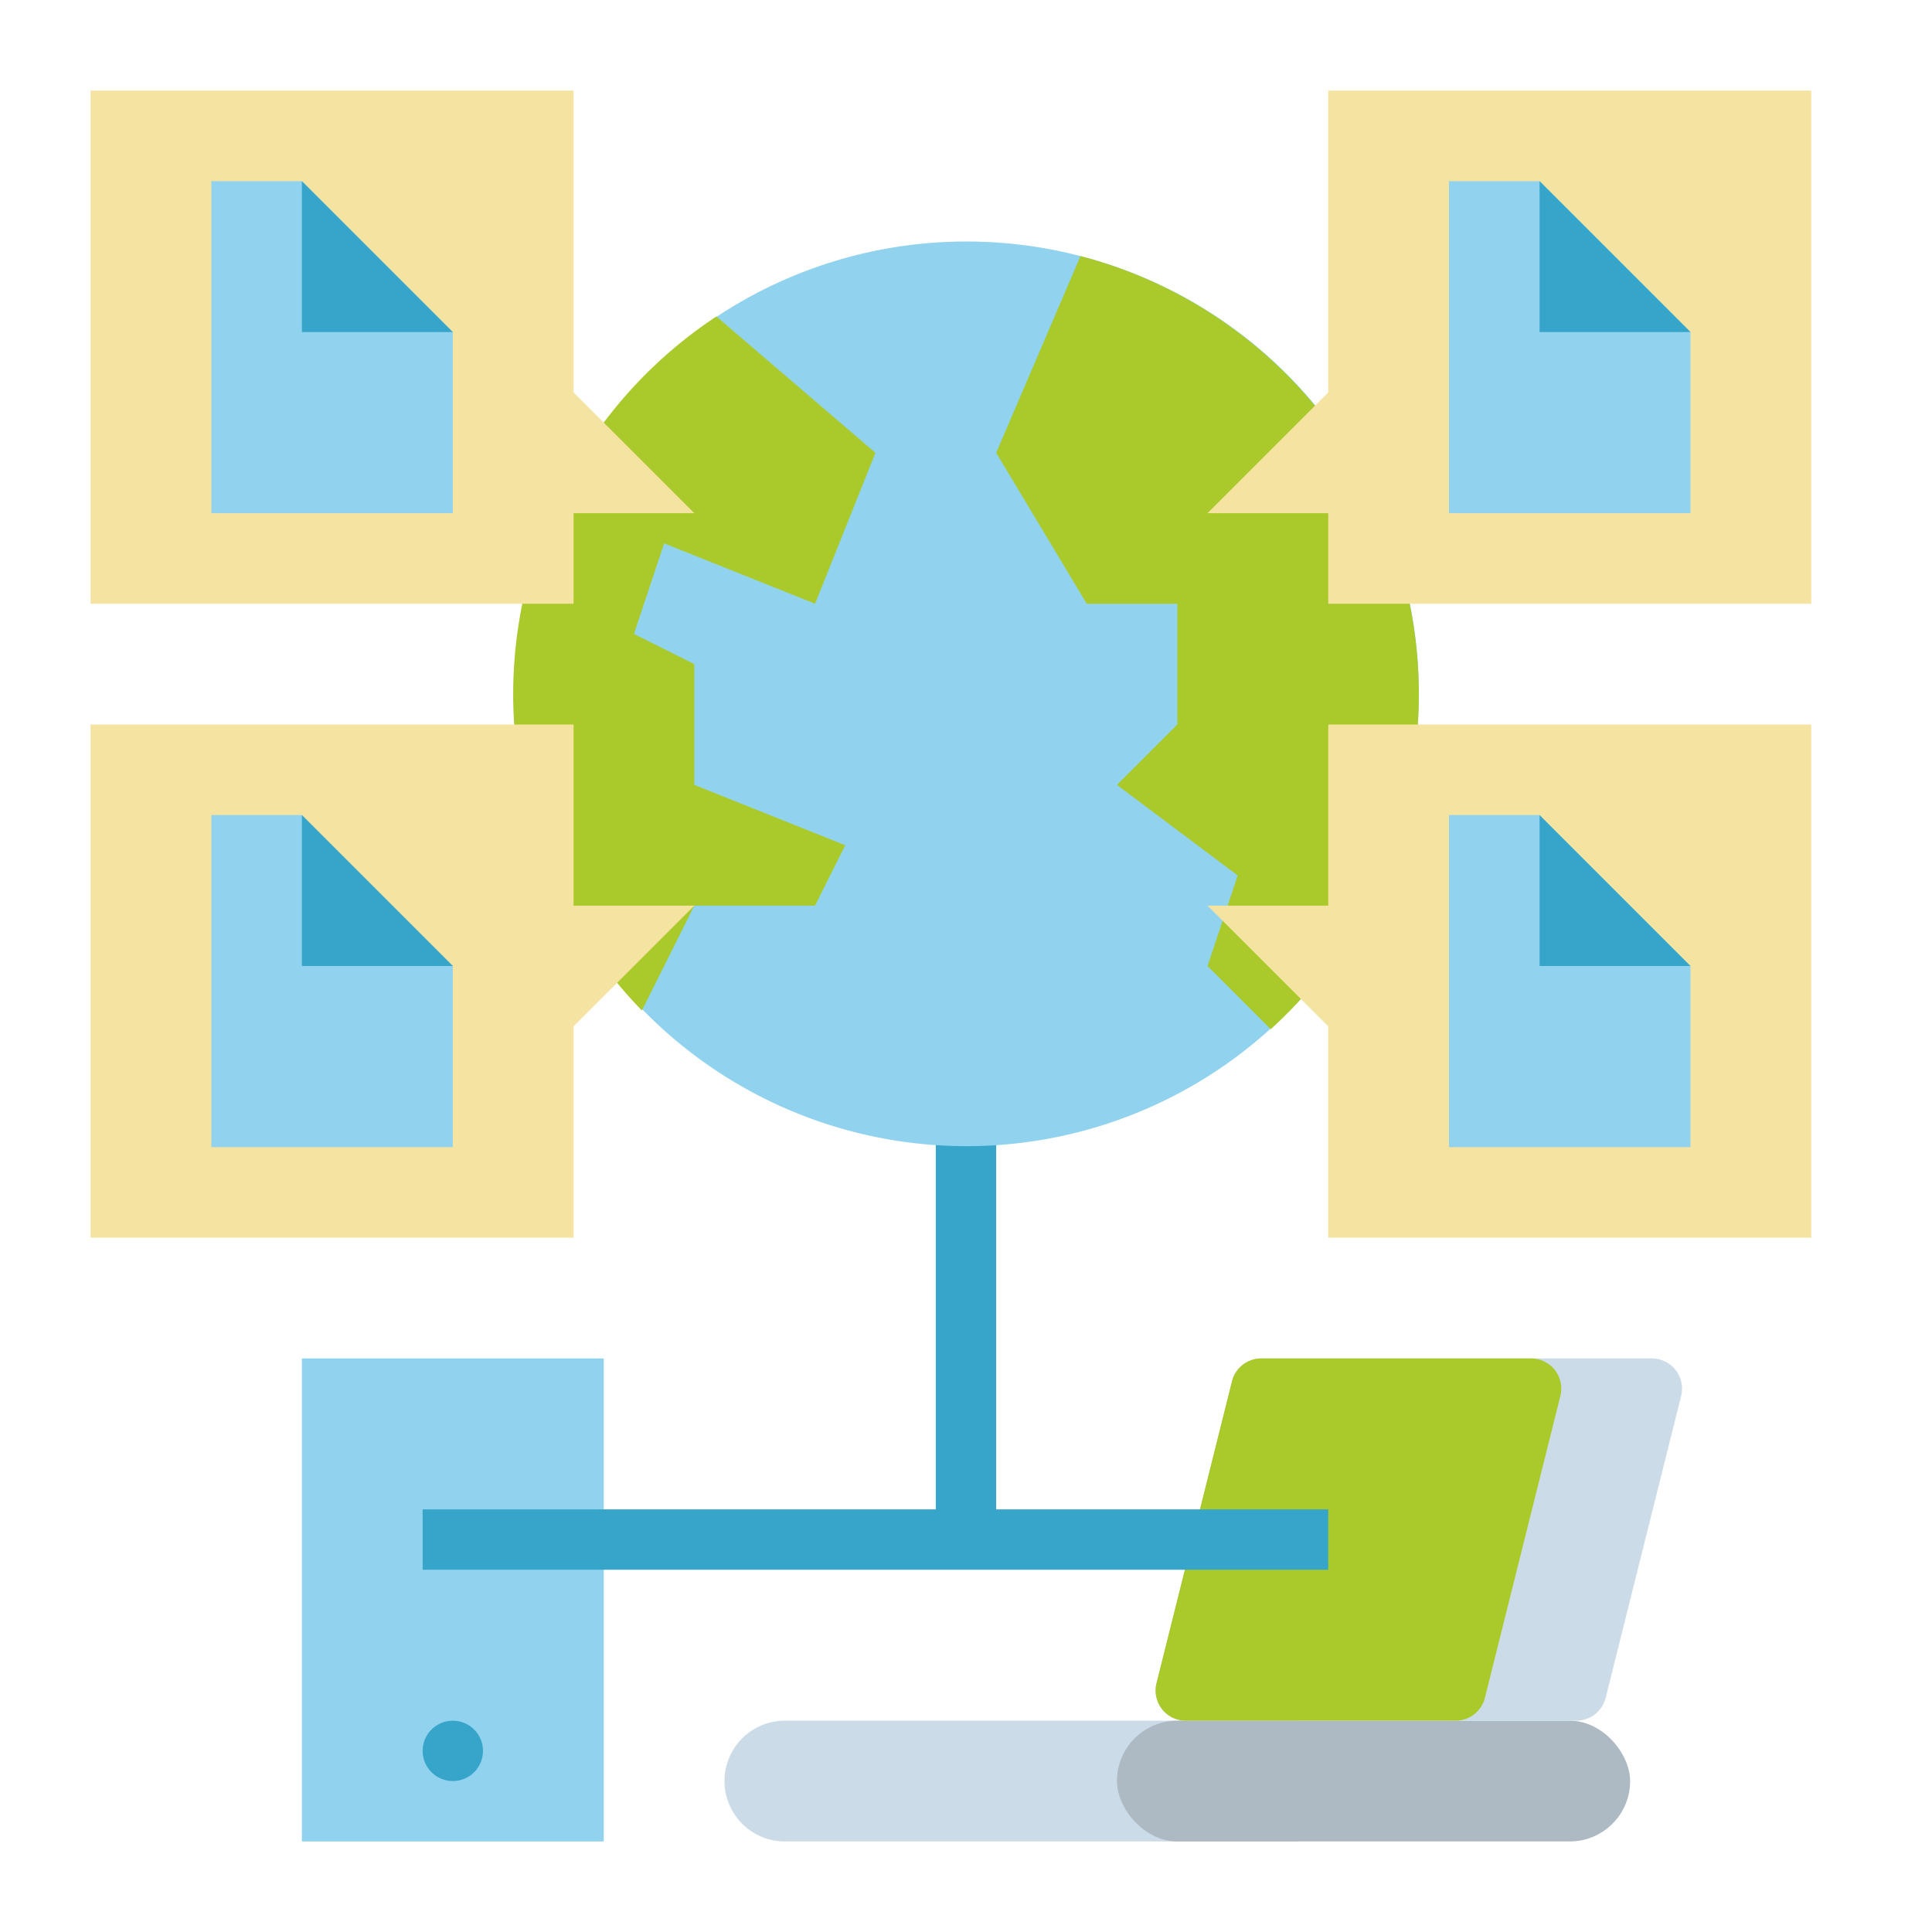 <svg height="512" viewBox="0 0 512 512" width="512" xmlns="http://www.w3.org/2000/svg"><g id="Flat"><path d="m344 488h-136a16 16 0 0 1 -16-16 16 16 0 0 1 16-16h136z" fill="#cbdbe7"/><rect fill="#adb9c3" height="32" rx="16" width="136" x="296" y="456"/><path d="m417.754 456h-103.508a8 8 0 0 1 -7.761-9.94l20-80a8 8 0 0 1 7.761-6.06h103.508a8 8 0 0 1 7.761 9.94l-20 80a8 8 0 0 1 -7.761 6.06z" fill="#cbdbe7"/><path d="m385.754 456h-71.508a8 8 0 0 1 -7.761-9.94l20-80a8 8 0 0 1 7.761-6.06h71.508a8 8 0 0 1 7.761 9.94l-20 80a8 8 0 0 1 -7.761 6.06z" fill="#a9ca2a"/><path d="m80 360h80v128h-80z" fill="#91d3ee"/><circle cx="120" cy="464" fill="#37a5ca" r="8"/><path d="m264 400v-120h-16v120h-136v16h240v-16z" fill="#37a5ca"/><path d="m376 184a119.874 119.874 0 1 1 -89.66-116.13 119.626 119.626 0 0 1 89.66 116.13z" fill="#91d3ee"/><path d="m376 184a119.626 119.626 0 0 1 -39.25 88.75l-16.75-16.75 8-24-32-24 16-16v-32h-24l-24-40 22.34-52.13a120.057 120.057 0 0 1 89.66 116.13z" fill="#a9ca2a"/><path d="m184 208 40 16-8 16h-32l-13.89 27.78a119.986 119.986 0 0 1 19.74-183.91l42.15 36.13-16 40-40-16-8 24 16 8z" fill="#a9ca2a"/><path d="m152 160h-128v-136h128v80l32 32h-32z" fill="#f5e3a1"/><path d="m80 48 40 40v48h-64v-88z" fill="#91d3ee"/><path d="m120 88-40-40v40z" fill="#37a5ca"/><g fill="#f5e3a1"><path d="m352 160h128v-136h-128v80l-32 32h32z"/><path d="m152 328h-128v-136h128v48h32l-32 32z"/><path d="m352 328h128v-136h-128v48h-32l32 32z"/></g><path d="m80 216 40 40v48h-64v-88z" fill="#91d3ee"/><path d="m120 256-40-40v40z" fill="#37a5ca"/><path d="m408 48 40 40v48h-64v-88z" fill="#91d3ee"/><path d="m448 88-40-40v40z" fill="#37a5ca"/><path d="m408 216 40 40v48h-64v-88z" fill="#91d3ee"/><path d="m448 256-40-40v40z" fill="#37a5ca"/></g></svg>